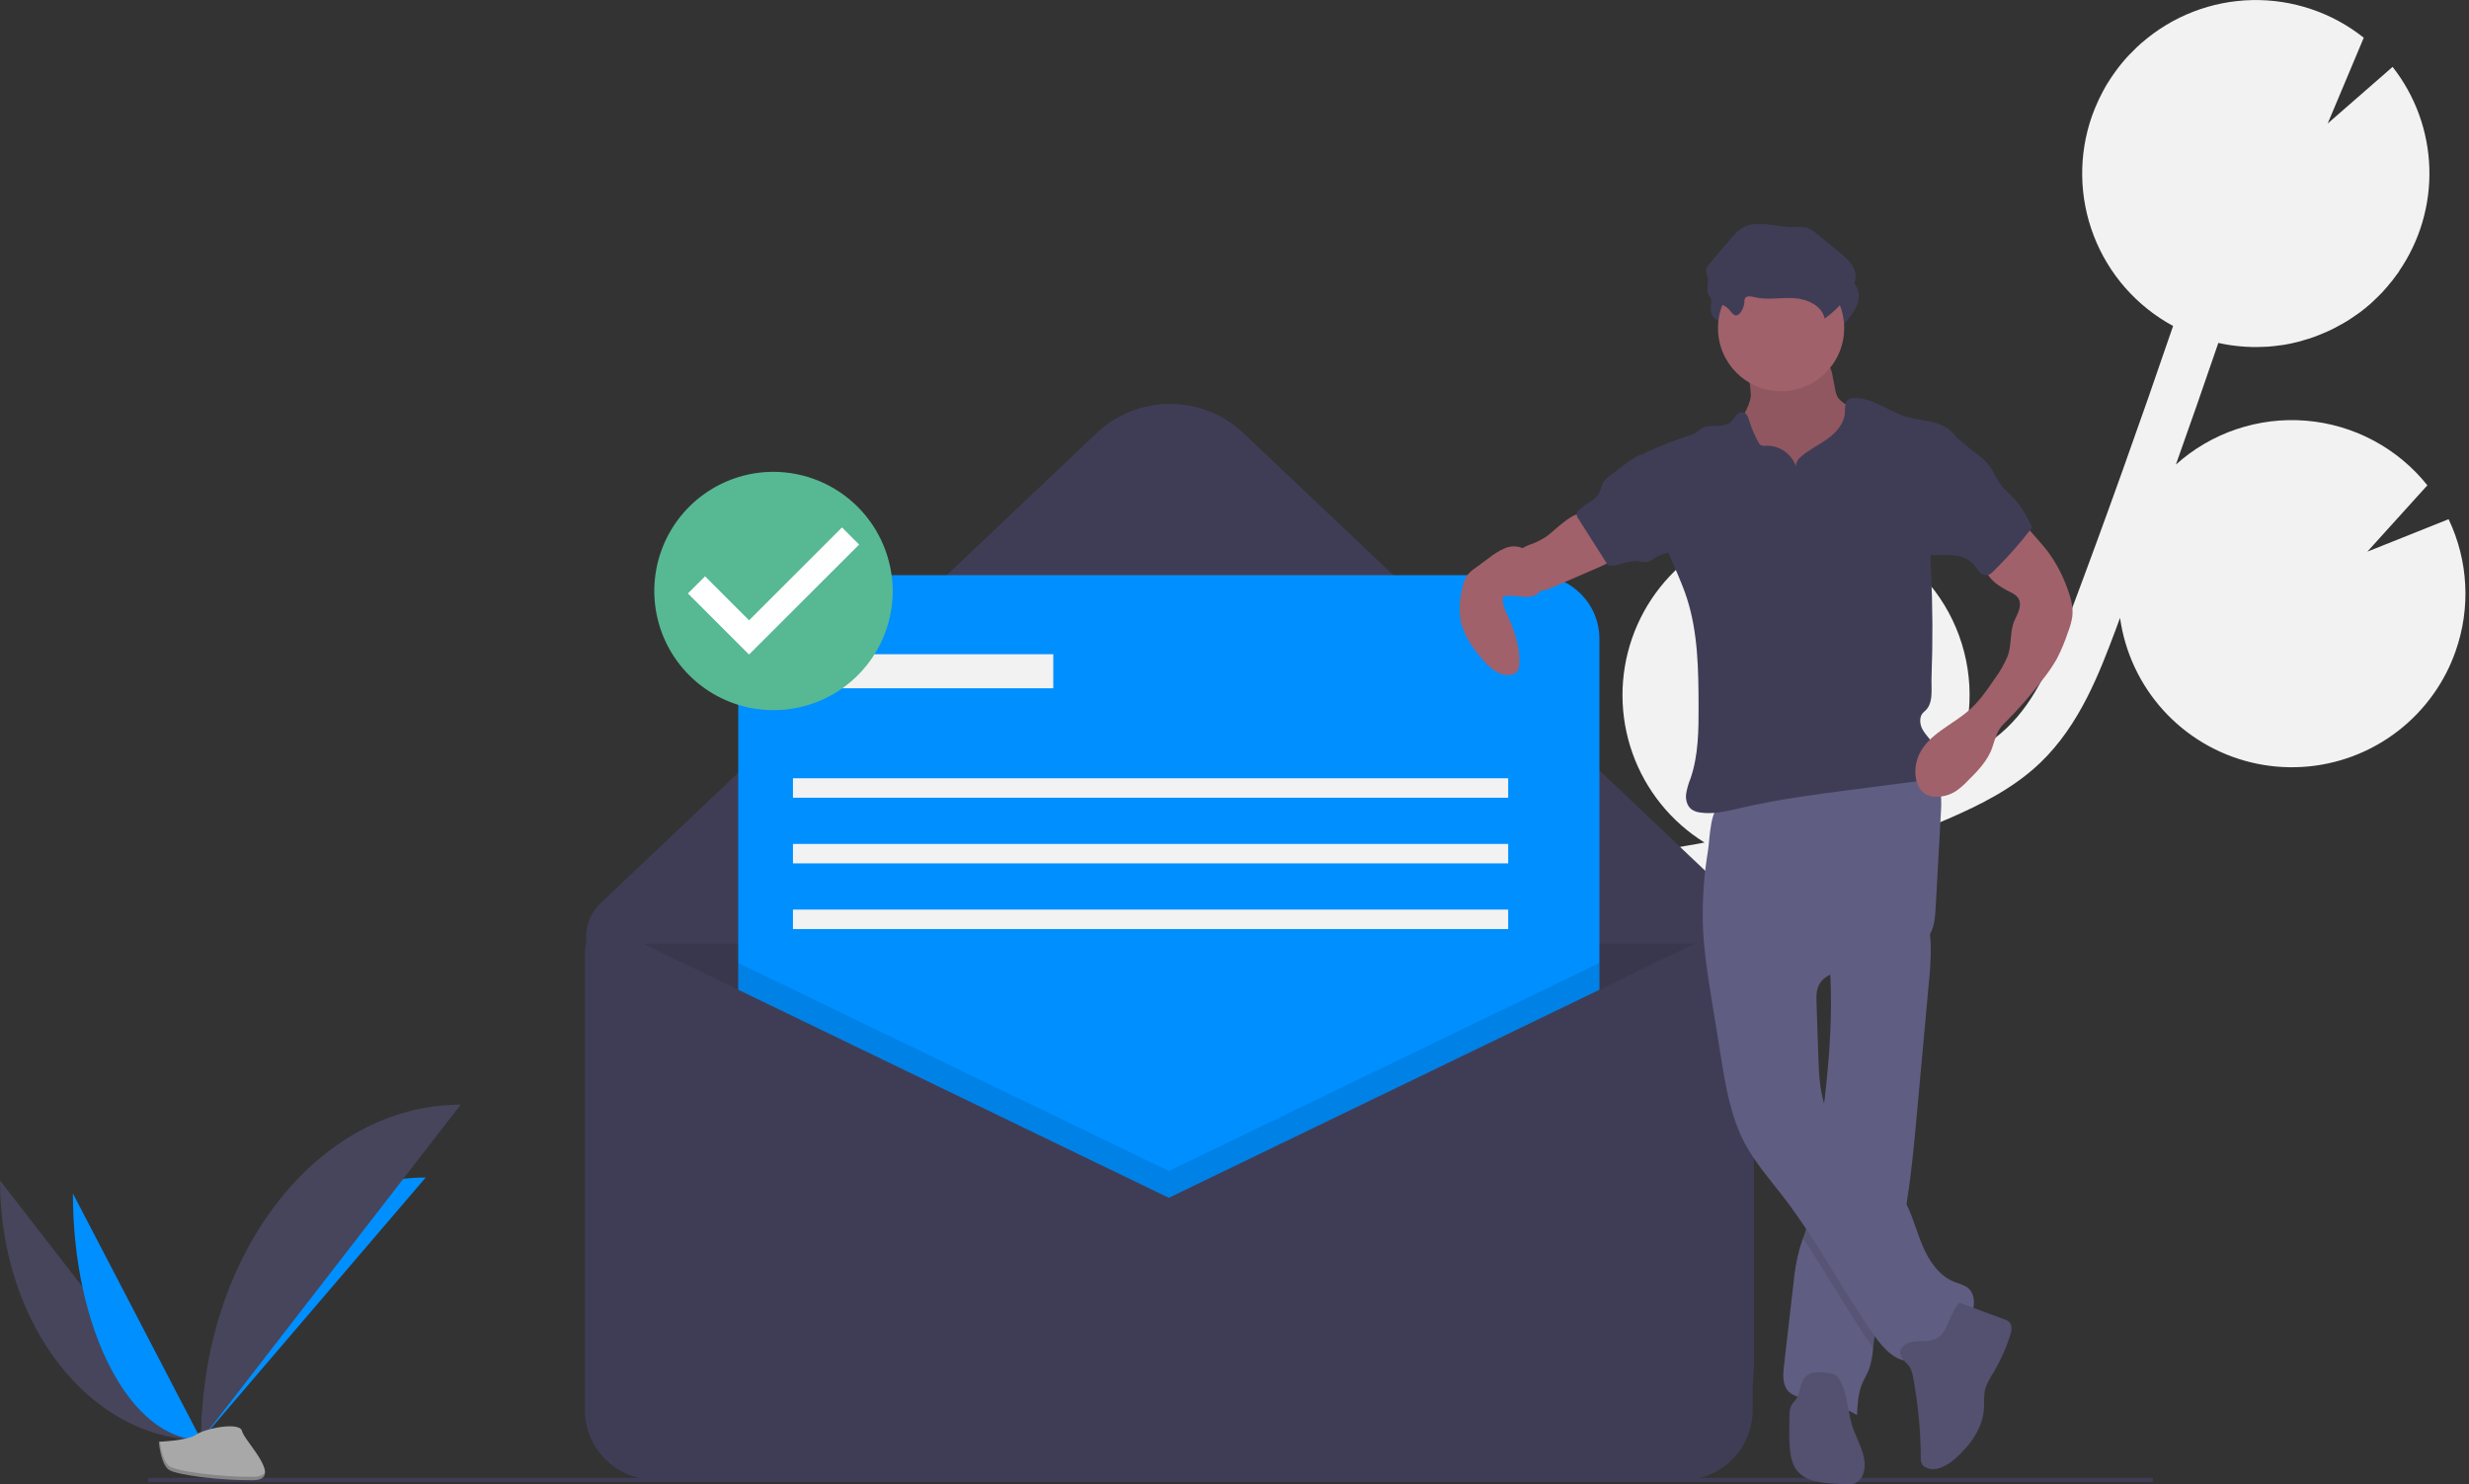 <svg width="607" height="365" viewBox="0 0 607 365" fill="none" xmlns="http://www.w3.org/2000/svg">
<rect x="0" y="0" width="607" height="365" fill="#333333" stroke="none"/>
<g clip-path="url(#clip0)">
<path d="M412.361 208.369L417.558 207.471C418.057 207.383 418.552 207.277 419.05 207.187C410.823 202.08 404.579 194.328 401.341 185.203C398.104 176.077 398.067 166.123 401.236 156.973C404.405 147.824 410.591 140.025 418.779 134.858C426.967 129.69 436.669 127.461 446.292 128.537L439.479 144.747L455.619 130.654C455.657 130.663 455.694 130.676 455.729 130.691C461.014 132.552 465.881 135.436 470.052 139.179C474.222 142.921 477.615 147.448 480.035 152.502C482.456 157.555 483.858 163.036 484.16 168.631C484.463 174.226 483.66 179.826 481.799 185.111C481.529 185.88 481.207 186.613 480.899 187.356C485.455 185.067 489.826 182.402 493.391 178.989C500.607 172.074 504.561 162.532 508.979 150.776C517.733 127.479 526.161 103.845 534.252 80.159C525.328 75.33 518.417 67.477 514.763 58.01C511.108 48.544 510.949 38.085 514.313 28.511C514.746 27.28 515.249 26.094 515.781 24.929C515.914 24.637 516.048 24.348 516.187 24.06C516.728 22.944 517.3 21.849 517.926 20.799C518.029 20.627 518.144 20.466 518.248 20.296C518.794 19.41 519.369 18.551 519.974 17.718C520.2 17.406 520.424 17.094 520.658 16.788C521.343 15.892 522.054 15.019 522.803 14.186C523.053 13.907 523.319 13.646 523.575 13.375C524.151 12.768 524.742 12.179 525.349 11.608C525.669 11.308 525.986 11.005 526.314 10.716C526.398 10.642 526.477 10.56 526.562 10.487C526.566 10.492 526.569 10.498 526.574 10.503C534.089 3.954 543.662 0.245 553.628 0.021C563.595 -0.203 573.324 3.072 581.127 9.278L572.262 30.372L588.218 16.447C593.802 23.562 596.967 32.274 597.251 41.314C597.535 50.354 594.922 59.248 589.795 66.698C589.81 66.704 589.825 66.707 589.84 66.713C589.666 66.969 589.468 67.203 589.289 67.454C588.952 67.927 588.608 68.39 588.255 68.845C587.802 69.429 587.331 69.993 586.851 70.55C586.488 70.97 586.13 71.393 585.752 71.797C585.2 72.388 584.621 72.948 584.038 73.504C583.698 73.829 583.373 74.17 583.023 74.483C582.106 75.302 581.157 76.079 580.176 76.815C579.832 77.073 579.47 77.3 579.119 77.546C578.43 78.031 577.738 78.508 577.023 78.95C576.58 79.224 576.124 79.475 575.672 79.732C575.016 80.106 574.356 80.467 573.682 80.805C573.204 81.045 572.723 81.272 572.237 81.494C571.545 81.809 570.844 82.101 570.136 82.38C569.661 82.566 569.189 82.755 568.707 82.925C567.912 83.205 567.106 83.448 566.295 83.681C565.885 83.799 565.482 83.933 565.069 84.038C563.852 84.349 562.622 84.613 561.377 84.816C561.143 84.854 560.905 84.868 560.67 84.902C559.638 85.052 558.601 85.174 557.555 85.248C557.106 85.279 556.654 85.284 556.203 85.301C555.358 85.334 554.512 85.351 553.661 85.333C553.165 85.322 552.669 85.297 552.172 85.269C551.344 85.222 550.515 85.15 549.685 85.052C549.195 84.995 548.706 84.939 548.215 84.865C547.326 84.73 546.438 84.553 545.55 84.36C545.492 84.348 545.433 84.34 545.375 84.327C541.96 94.32 538.481 104.291 534.94 114.241C539.259 110.356 544.327 107.396 549.832 105.541C555.337 103.685 561.163 102.974 566.952 103.452C572.742 103.929 578.373 105.584 583.5 108.316C588.626 111.047 593.141 114.798 596.766 119.337L582.015 135.651L601.987 127.678C606.839 137.851 607.453 149.534 603.694 160.159C602.392 163.893 600.568 167.423 598.275 170.645C593.34 177.625 586.422 182.961 578.417 185.961C570.413 188.961 561.692 189.487 553.385 187.47C545.078 185.453 537.569 180.986 531.832 174.65C526.095 168.313 522.394 160.398 521.21 151.933C520.834 152.935 520.472 153.95 520.096 154.952C516.196 165.323 511.346 178.231 501.604 187.563C495.001 193.888 486.876 197.901 479.082 201.293C474.006 203.502 468.863 205.545 463.652 207.42C457.859 210.933 451.314 213.018 444.557 213.506C436.335 215.79 428.01 217.696 419.606 219.168L414.366 220.072C409.657 220.878 404.828 221.709 400.036 222.666C400.726 222.87 401.417 223.066 402.104 223.307C410.643 226.313 418.005 231.955 423.126 239.419C428.248 246.884 430.864 255.783 430.596 264.831L397.746 274.914L427.471 279.635C424.752 286.317 420.383 292.202 414.773 296.738C409.163 301.275 402.495 304.316 395.391 305.576C388.288 306.837 380.98 306.277 374.152 303.948C367.323 301.619 361.196 297.597 356.344 292.258C356.645 293.269 356.948 294.278 357.253 295.286C357.856 297.289 358.455 299.28 359.03 301.252C366.851 328.129 363.485 349.271 349.549 360.781L341.987 351.627C355.551 340.423 351.343 317.336 347.629 304.569C347.065 302.632 346.476 300.676 345.883 298.709C340.788 281.784 335.013 262.6 342.493 244.972C353.766 218.402 386.255 212.839 412.361 208.369Z" fill="#F2F2F2"/>
<path d="M402.733 364.228H172.57C165.022 364.228 157.784 361.23 152.447 355.893C147.11 350.556 144.111 343.317 144.111 335.77V230.32C144.111 228.789 144.423 227.274 145.028 225.867C145.633 224.46 146.518 223.191 147.629 222.138L269.593 106.526C274.47 101.904 280.933 99.328 287.652 99.328C294.371 99.328 300.834 101.904 305.71 106.526L421.996 216.756C424.901 219.509 427.215 222.826 428.796 226.503C430.377 230.18 431.192 234.141 431.192 238.144V335.77C431.192 339.507 430.456 343.208 429.026 346.66C427.596 350.113 425.499 353.25 422.857 355.893C420.214 358.536 417.077 360.632 413.624 362.062C410.171 363.492 406.471 364.228 402.733 364.228Z" fill="#3F3D56"/>
<path opacity="0.1" d="M144.111 232.052H428.8V347.044C428.8 351.602 426.989 355.973 423.767 359.195C420.544 362.418 416.173 364.229 411.615 364.229H161.296C156.738 364.229 152.367 362.418 149.144 359.195C145.922 355.973 144.111 351.602 144.111 347.044V232.052Z" fill="black"/>
<path d="M377.555 141.442H197.15C188.502 141.442 181.491 148.453 181.491 157.101V337.506C181.491 346.154 188.502 353.164 197.15 353.164H377.555C386.203 353.164 393.213 346.154 393.213 337.506V157.101C393.213 148.453 386.203 141.442 377.555 141.442Z" fill="#008FFF"/>
<path opacity="0.1" d="M393.213 236.807V353.164H181.491V236.807L287.352 287.973L393.213 236.807Z" fill="black"/>
<path d="M287.353 294.552L151.711 228.991C150.872 228.586 149.944 228.4 149.013 228.451C148.083 228.502 147.181 228.789 146.391 229.284C145.602 229.78 144.951 230.467 144.5 231.283C144.049 232.098 143.813 233.015 143.813 233.946V346.745C143.812 349.002 144.257 351.236 145.121 353.321C145.984 355.406 147.25 357.3 148.846 358.896C150.441 360.492 152.336 361.758 154.421 362.621C156.506 363.485 158.74 363.929 160.997 363.929H413.709C415.966 363.929 418.2 363.485 420.285 362.621C422.37 361.758 424.264 360.492 425.86 358.896C427.456 357.3 428.721 355.406 429.585 353.321C430.449 351.236 430.893 349.002 430.893 346.745V235.879C430.893 234.742 430.604 233.623 430.054 232.628C429.504 231.633 428.71 230.794 427.746 230.19C426.783 229.585 425.682 229.236 424.547 229.173C423.411 229.111 422.279 229.337 421.255 229.832L287.353 294.552Z" fill="#3F3D56"/>
<path d="M258.944 160.88H199.733V169.253H258.944V160.88Z" fill="#F2F2F2"/>
<path d="M370.785 191.382H194.948V196.167H370.785V191.382Z" fill="#F2F2F2"/>
<path d="M370.785 207.53H194.948V212.315H370.785V207.53Z" fill="#F2F2F2"/>
<path d="M370.785 223.679H194.948V228.463H370.785V223.679Z" fill="#F2F2F2"/>
<path d="M36.456 363.93H529.278" stroke="#3F3D56" stroke-miterlimit="10"/>
<path d="M0 290.282C0 325.545 22.122 354.08 49.461 354.08L0 290.282Z" fill="#46455B"/>
<path d="M49.461 354.08C49.461 318.421 74.148 289.565 104.657 289.565L49.461 354.08Z" fill="#008FFF"/>
<path d="M17.921 293.479C17.921 326.975 32.028 354.08 49.461 354.08L17.921 293.479Z" fill="#008FFF"/>
<path d="M49.461 354.08C49.461 308.515 77.996 271.645 113.259 271.645L49.461 354.08Z" fill="#46455B"/>
<path d="M39.056 354.53C39.056 354.53 46.07 354.314 48.184 352.809C50.298 351.303 58.974 349.506 59.498 351.92C60.023 354.334 70.04 363.927 62.12 363.991C54.201 364.055 43.72 362.758 41.61 361.472C39.5 360.187 39.056 354.53 39.056 354.53Z" fill="#A8A8A8"/>
<path opacity="0.2" d="M62.262 363.151C54.343 363.215 43.861 361.917 41.751 360.632C40.144 359.653 39.504 356.141 39.29 354.521C39.142 354.527 39.056 354.53 39.056 354.53C39.056 354.53 39.5 360.187 41.61 361.473C43.72 362.758 54.201 364.055 62.12 363.991C64.406 363.973 65.196 363.16 65.153 361.955C64.835 362.683 63.963 363.137 62.262 363.151Z" fill="black"/>
<path d="M430.45 97.351C430.09 100.553 427.648 103.133 426.743 106.226C425.38 110.881 427.736 115.876 430.958 119.502C433.558 122.396 436.706 124.746 440.221 126.415C443.736 128.084 447.546 129.038 451.433 129.223C452.574 129.324 453.725 129.198 454.818 128.854C455.794 128.462 456.673 127.861 457.393 127.094C459.82 124.658 461.123 121.282 461.642 117.883C462.161 114.483 461.959 111.02 461.756 107.587C461.757 106.878 461.628 106.174 461.376 105.511C461.045 104.879 460.59 104.32 460.039 103.868C458.292 102.265 456.368 100.867 454.304 99.701C453.371 99.283 452.548 98.653 451.9 97.862C451.51 97.184 451.258 96.436 451.157 95.66L450.524 92.431C450.411 91.501 450.093 90.607 449.593 89.814C448.474 88.304 446.333 88.098 444.454 88.025L437.573 87.755C435.433 87.671 432.613 87.057 430.523 87.477C428.572 87.87 429.22 89.668 429.575 91.305C430.089 93.282 430.382 95.309 430.45 97.351Z" fill="#A0616A"/>
<path opacity="0.1" d="M430.45 97.351C430.09 100.553 427.648 103.133 426.743 106.226C425.38 110.881 427.736 115.876 430.958 119.502C433.558 122.396 436.706 124.746 440.221 126.415C443.736 128.084 447.546 129.038 451.433 129.223C452.574 129.324 453.725 129.198 454.818 128.854C455.794 128.462 456.673 127.861 457.393 127.094C459.82 124.658 461.123 121.282 461.642 117.883C462.161 114.483 461.959 111.02 461.756 107.587C461.757 106.878 461.628 106.174 461.376 105.511C461.045 104.879 460.59 104.32 460.039 103.868C458.292 102.265 456.368 100.867 454.304 99.701C453.371 99.283 452.548 98.653 451.9 97.862C451.51 97.184 451.258 96.436 451.157 95.66L450.524 92.431C450.411 91.501 450.093 90.607 449.593 89.814C448.474 88.304 446.333 88.098 444.454 88.025L437.573 87.755C435.433 87.671 432.613 87.057 430.523 87.477C428.572 87.87 429.22 89.668 429.575 91.305C430.089 93.282 430.382 95.309 430.45 97.351Z" fill="black"/>
<path d="M474.222 241.496C473.247 252.185 472.272 262.872 471.298 273.558C470.534 281.967 469.756 290.411 468.26 298.712C467.743 301.573 467.137 304.419 466.418 307.24C464.419 315.074 461.519 322.73 460.584 330.76C460.554 330.991 460.53 331.228 460.505 331.464C460.4 333.24 460.064 334.994 459.506 336.683C459.038 337.909 458.319 339.027 457.812 340.238C456.803 342.66 456.67 345.339 456.546 347.963C452.996 345.966 449.109 344.638 445.079 344.044C443.135 343.753 440.968 343.547 439.644 342.094C438.177 340.489 438.339 338.032 438.585 335.876C439.358 329.18 440.13 322.487 440.899 315.797C441.151 312.919 441.64 310.067 442.362 307.27C442.628 306.339 442.948 305.423 443.272 304.508C443.721 303.247 444.174 301.987 444.513 300.692C445.003 298.6 445.345 296.476 445.537 294.335C446.33 287.6 447.285 280.879 448.122 274.149L448.167 273.794C449.422 263.593 450.377 253.342 450.102 243.066C450.062 241.545 449.998 240.023 449.9 238.497C449.762 236.286 449.56 235.115 451.391 233.731C453.415 232.205 456.079 231.136 458.393 230.137C459.638 229.595 473.356 224.726 473.676 225.794C474.319 228.073 474.657 230.428 474.68 232.796C474.69 235.702 474.537 238.606 474.222 241.496Z" fill="#605D82"/>
<path opacity="0.1" d="M468.26 298.712C467.743 301.573 467.137 304.419 466.418 307.24C464.419 315.073 461.519 322.729 460.584 330.76C460.554 330.991 460.53 331.227 460.505 331.464C454.39 322.729 449.24 313.335 443.272 304.507C443.72 303.247 444.173 301.986 444.513 300.691C445.003 298.599 445.345 296.475 445.537 294.335C446.33 287.6 447.285 280.879 448.122 274.148L448.167 273.794C448.517 275.223 449.017 276.611 449.658 277.935C453.666 286.078 463.188 290.194 467.846 297.988C467.989 298.23 468.127 298.471 468.26 298.712Z" fill="black"/>
<path d="M418.64 227.104C418.842 233.636 419.888 240.108 420.931 246.559L423.084 259.869C424.262 267.153 425.489 274.586 428.936 281.111C431.515 285.991 435.23 290.156 438.591 294.535C446.854 305.299 453.061 317.493 460.896 328.573C463.173 331.794 466.428 335.276 470.315 334.604C472.866 334.163 474.719 332.039 476.724 330.401C479.088 328.471 481.937 327.058 483.797 324.638C485.657 322.219 486.021 318.196 483.501 316.475C482.589 315.969 481.621 315.573 480.617 315.294C476.711 313.809 474.182 309.994 472.573 306.137C470.965 302.279 469.99 298.132 467.846 294.544C463.189 286.75 453.665 282.634 449.656 274.488C447.411 269.925 447.197 264.666 447.026 259.584L446.588 246.628C446.54 245.211 446.503 243.738 447.079 242.442C448.612 238.994 453.242 238.672 456.991 238.235C461.246 237.737 465.367 236.436 469.138 234.403C471.297 233.237 473.407 231.75 474.562 229.585C475.616 227.61 475.761 225.293 475.885 223.058L477.183 199.578C477.294 197.558 477.396 195.47 476.684 193.576C474.897 188.821 468.892 187.267 463.817 187.494C454.373 187.916 445.655 191.979 436.751 194.722C434.546 195.418 432.306 196.002 430.042 196.472C428.044 196.873 425.625 196.706 423.719 197.349C420.33 198.492 420.416 205.904 419.935 208.979C418.942 214.968 418.509 221.035 418.64 227.104Z" fill="#605D82"/>
<path d="M469.032 335.588C469.865 336.428 470.137 337.658 470.354 338.821C471.557 345.27 472.183 351.814 472.224 358.374C472.168 358.986 472.29 359.601 472.576 360.146C472.81 360.47 473.128 360.726 473.495 360.885C475.902 362.032 478.696 360.433 480.701 358.676C484.419 355.42 487.565 351.048 487.776 346.11C487.738 344.838 487.782 343.565 487.91 342.299C488.236 340.44 489.322 338.82 490.279 337.193C491.906 334.423 493.219 331.48 494.193 328.418C494.559 327.267 494.802 325.819 493.901 325.016C493.581 324.766 493.218 324.577 492.829 324.459L481.957 320.422C481.015 320.073 478.67 326.095 478.298 326.753C477.388 328.364 476.483 329.278 474.657 329.65C472.793 330.029 470.574 329.485 468.835 330.415C465.892 331.988 467.366 333.908 469.032 335.588Z" fill="#535070"/>
<path d="M452.256 339.305C452.054 338.903 451.773 338.546 451.429 338.255C450.925 337.936 450.353 337.742 449.759 337.688C447.69 337.337 445.236 337.105 443.808 338.644C442.468 340.086 442.699 342.436 441.579 344.055C441.224 344.567 440.744 344.99 440.437 345.532C440.055 346.36 439.883 347.27 439.936 348.18C439.878 350.69 439.82 353.203 439.994 355.707C440.139 357.805 440.492 360.003 441.804 361.647C443.91 364.285 447.708 364.665 451.08 364.836L453.81 364.975C454.562 365.066 455.325 364.996 456.048 364.769C456.495 364.563 456.897 364.268 457.228 363.903C457.56 363.539 457.815 363.111 457.978 362.646C459.399 359.113 457.148 355.307 455.762 351.761C454.168 347.685 454.454 343.159 452.256 339.305Z" fill="#535070"/>
<path d="M429.659 79.306C429.625 78.948 429.678 78.587 429.812 78.253C430.212 77.546 431.256 77.739 432.044 77.937C435.212 78.736 438.55 78.013 441.812 78.2C445.074 78.386 448.748 80.017 449.403 83.217C451.771 81.539 453.812 79.442 455.425 77.03C456.331 75.675 457.12 74.124 456.996 72.499C456.819 70.156 454.853 68.403 453.032 66.917L447.606 62.487C446.893 61.833 446.071 61.309 445.176 60.942C443.923 60.514 442.556 60.718 441.232 60.719C437.282 60.721 433.07 58.924 429.557 60.73C428.089 61.484 426.985 62.777 425.92 64.037L421.077 69.77C420.712 70.136 420.446 70.587 420.302 71.083C420.165 71.783 420.524 72.474 420.649 73.176C420.878 74.457 420.327 75.824 420.751 77.054C421.455 79.096 423.934 79.385 425.45 80.555C426.015 80.992 426.9 82.47 427.573 82.452C428.788 82.419 429.627 80.249 429.659 79.306Z" fill="#3F3D56"/>
<path d="M437.876 96.206C446.442 96.206 453.386 89.262 453.386 80.696C453.386 72.131 446.442 65.187 437.876 65.187C429.311 65.187 422.367 72.131 422.367 80.696C422.367 89.262 429.311 96.206 437.876 96.206Z" fill="#A0616A"/>
<path d="M441.509 114.639C440.983 113.132 439.99 111.831 438.675 110.926C437.36 110.021 435.791 109.559 434.195 109.606C433.739 109.691 433.267 109.631 432.846 109.435C432.608 109.252 432.418 109.014 432.291 108.742C431.348 107.046 430.59 105.254 430.03 103.396C429.783 102.575 429.444 101.607 428.614 101.394C428.27 101.349 427.921 101.398 427.603 101.536C427.285 101.675 427.01 101.897 426.809 102.179C426.414 102.747 425.983 103.289 425.518 103.801C423.568 105.545 420.11 103.955 418.04 105.555C417.702 105.816 417.422 106.151 417.067 106.389C416.712 106.603 416.329 106.767 415.929 106.877C411.931 108.182 408.011 109.717 404.19 111.475C405.568 119.768 406.979 128.206 410.207 135.969C411.743 139.663 413.484 143.281 414.714 147.088C417.439 155.523 417.56 164.549 417.591 173.413C417.612 179.48 417.582 185.677 415.619 191.417C415.091 192.686 414.719 194.014 414.51 195.372C414.392 196.74 414.79 198.249 415.898 199.059C416.541 199.479 417.276 199.738 418.04 199.811C421.441 200.311 424.87 199.405 428.219 198.63C437.195 196.551 446.35 195.362 455.487 194.175L470.798 192.187C471.896 192.113 472.97 191.835 473.966 191.368C476.767 189.834 477.033 185.62 475.294 182.941C474.459 181.657 473.283 180.604 472.582 179.242C471.881 177.88 471.821 175.977 473.028 175.033C475.482 173.115 474.75 169.556 474.867 166.444C475.194 157.74 475.15 149.033 474.734 140.323C474.611 138.519 474.582 136.711 474.648 134.905C474.92 131.845 475.485 128.817 476.336 125.865L480.989 107.547C479.773 105.626 477.446 104.408 475.242 103.855C473.037 103.302 470.741 103.139 468.57 102.466C464.123 101.088 460.163 97.59 455.519 97.916C455.167 97.923 454.822 98.007 454.507 98.163C453.46 98.757 453.625 100.266 453.558 101.469C453.41 104.128 451.454 106.351 449.294 107.909C447.134 109.468 444.667 110.604 442.682 112.382C442.331 112.647 442.043 112.987 441.84 113.377C441.637 113.768 441.524 114.199 441.509 114.639Z" fill="#3F3D56"/>
<path d="M380.056 132.014C379.028 132.681 377.935 133.244 376.794 133.693C375.677 134.025 374.621 134.537 373.669 135.209C373.23 135.589 372.862 136.043 372.582 136.552C372.057 137.483 371.792 138.538 371.814 139.606C371.835 140.675 372.144 141.718 372.706 142.627C373.269 143.536 374.065 144.277 375.012 144.773C375.958 145.269 377.021 145.502 378.088 145.448C379.507 145.289 380.886 144.878 382.16 144.234L393.099 139.493C394.95 138.691 396.95 137.751 397.825 135.933C397.927 135.763 397.965 135.563 397.932 135.368C397.843 135.161 397.684 134.994 397.482 134.895C395.015 133.293 392.857 131.258 391.113 128.889C390.664 128.28 390.115 126.841 389.48 126.476C387.165 125.142 381.91 130.811 380.056 132.014Z" fill="#A0616A"/>
<path d="M496.998 128.125L501.031 132.732C501.897 133.721 502.763 134.711 503.553 135.762C505.491 138.433 507.045 141.362 508.172 144.464C509.048 146.764 509.776 149.214 509.47 151.657C509.266 152.909 508.928 154.136 508.461 155.315C507.722 157.584 506.805 159.79 505.72 161.915C504.808 163.53 503.777 165.074 502.637 166.537C499.514 170.675 496.097 174.583 492.413 178.231C491.034 179.595 490.456 181.802 489.856 183.647C488.749 187.05 486.115 189.701 483.568 192.214C482.749 193.078 481.844 193.857 480.867 194.537C479.404 195.48 477.694 195.967 475.953 195.937C475.192 195.942 474.437 195.786 473.74 195.479C471.997 194.651 471.111 192.635 470.929 190.714C470.767 188.971 471.059 187.215 471.777 185.618C474.092 180.491 480.035 178.27 484.235 174.529C486.698 172.336 488.582 169.581 490.44 166.856C491.702 165.154 492.755 163.307 493.578 161.355C494.516 158.852 494.151 155.889 494.97 153.344C495.317 152.269 495.933 151.298 496.305 150.231C496.678 149.164 496.772 147.898 496.12 146.975C495.628 146.388 495.002 145.929 494.294 145.638C491.61 144.276 488.605 142.523 488.091 139.558C487.887 137.913 488.316 136.253 489.293 134.914C490.266 133.593 491.403 132.401 492.677 131.367C493.851 130.33 495.824 129.162 496.998 128.125Z" fill="#A0616A"/>
<path d="M377.467 138.445C376.754 137.007 375.864 135.539 374.427 134.824C373.731 134.521 372.98 134.364 372.22 134.36C371.461 134.357 370.708 134.509 370.009 134.805C368.616 135.406 367.311 136.195 366.132 137.15L362.656 139.712C361.868 140.229 361.17 140.873 360.592 141.617C360.044 142.52 359.678 143.522 359.517 144.566C358.911 146.947 358.726 149.416 358.971 151.861C359.522 155.781 361.886 159.203 364.487 162.187C366.113 164.052 368.12 165.934 370.592 166.013C371.659 166.047 372.846 165.627 373.29 164.656C373.444 164.271 373.525 163.861 373.531 163.446C373.798 159.074 372.234 154.803 370.41 150.82C369.828 149.777 369.485 148.618 369.404 147.427C369.391 147.227 369.443 147.027 369.552 146.859C369.71 146.695 369.92 146.592 370.146 146.569C372.642 146.075 376.942 148.015 378.693 145.242C379.829 143.445 378.273 140.075 377.467 138.445Z" fill="#A0616A"/>
<path d="M428.845 74.426C428.812 74.067 428.865 73.707 428.999 73.373C429.399 72.666 430.443 72.858 431.231 73.057C434.399 73.856 437.737 73.133 440.998 73.319C444.26 73.506 447.934 75.136 448.59 78.337C450.957 76.659 452.998 74.562 454.612 72.15C455.517 70.795 456.306 69.243 456.183 67.618C456.005 65.275 454.039 63.523 452.219 62.037L446.792 57.607C446.08 56.952 445.257 56.429 444.362 56.062C443.109 55.634 441.743 55.838 440.418 55.839C436.468 55.841 432.257 54.043 428.743 55.849C427.276 56.604 426.171 57.896 425.106 59.157L420.263 64.89C419.899 65.255 419.632 65.707 419.489 66.203C419.351 66.903 419.711 67.593 419.836 68.296C420.065 69.576 419.513 70.943 419.937 72.173C420.641 74.215 423.121 74.504 424.636 75.675C425.201 76.111 426.087 77.59 426.76 77.572C427.974 77.539 428.814 75.369 428.845 74.426Z" fill="#3F3D56"/>
<path d="M395.905 116.929C395.278 117.332 394.729 117.844 394.281 118.44C393.713 119.299 393.597 120.385 393.109 121.293C392.063 123.235 389.619 123.926 388.094 125.519C387.851 125.738 387.683 126.027 387.612 126.346C387.604 126.779 387.749 127.2 388.021 127.536L395.376 139.098C397.824 139.314 400.174 137.779 402.623 137.983C403.538 138.059 404.474 138.375 405.351 138.105C405.979 137.826 406.568 137.466 407.102 137.034C408.563 136.11 410.51 136.002 411.736 134.783C412.912 133.613 413.063 131.782 413.049 130.123C413.068 128.682 412.922 127.243 412.611 125.836C411.529 121.398 408.135 117.992 406.007 114.061C404.971 112.147 404.407 111.027 402.215 112.341C400.011 113.662 397.979 115.412 395.905 116.929Z" fill="#3F3D56"/>
<path d="M485.224 111.082C486.606 111.979 487.852 113.071 488.923 114.322C490.044 115.767 490.678 117.535 491.755 119.013C492.798 120.445 494.218 121.555 495.401 122.874C497.196 124.874 498.411 127.315 499.605 129.722C496.689 133.525 493.511 137.118 490.092 140.474C489.711 140.923 489.21 141.252 488.647 141.424C488.264 141.465 487.878 141.41 487.521 141.264C487.165 141.119 486.85 140.888 486.605 140.591C486.075 140.036 485.7 139.351 485.194 138.774C483.998 137.541 482.406 136.77 480.697 136.599C479.004 136.435 477.3 136.412 475.603 136.529C475.23 136.57 474.853 136.507 474.515 136.346C474.263 136.172 474.059 135.938 473.921 135.665C471.93 132.277 472.57 128.023 473.273 124.156L474.885 115.283C475.118 113.588 475.569 111.931 476.227 110.352C476.837 109.047 478.202 106.834 479.881 107.225C481.574 107.619 483.8 110.058 485.224 111.082Z" fill="#3F3D56"/>
<path d="M190.164 169.342C203.707 169.342 214.686 158.344 214.686 144.776C214.686 131.209 203.707 120.21 190.164 120.21C176.621 120.21 165.643 131.209 165.643 144.776C165.643 158.344 176.621 169.342 190.164 169.342Z" fill="white"/>
<path d="M190.164 116.023C184.367 116.023 178.701 117.742 173.882 120.962C169.063 124.183 165.306 128.76 163.088 134.115C160.87 139.47 160.29 145.362 161.421 151.047C162.551 156.732 165.342 161.954 169.441 166.052C173.54 170.151 178.761 172.942 184.446 174.073C190.131 175.203 196.024 174.623 201.379 172.405C206.734 170.187 211.311 166.431 214.531 161.611C217.751 156.792 219.47 151.126 219.47 145.33C219.447 137.564 216.352 130.123 210.861 124.632C205.37 119.141 197.929 116.046 190.164 116.023ZM184.147 160.955L169.128 145.935L173.341 141.723L184.161 152.543L207.001 129.704L211.213 133.917L184.147 160.955L184.147 160.955Z" fill="#57B894"/>
</g>
<defs>
<clipPath id="clip0">
<rect width="606.129" height="365" fill="white"/>
</clipPath>
</defs>
</svg>
